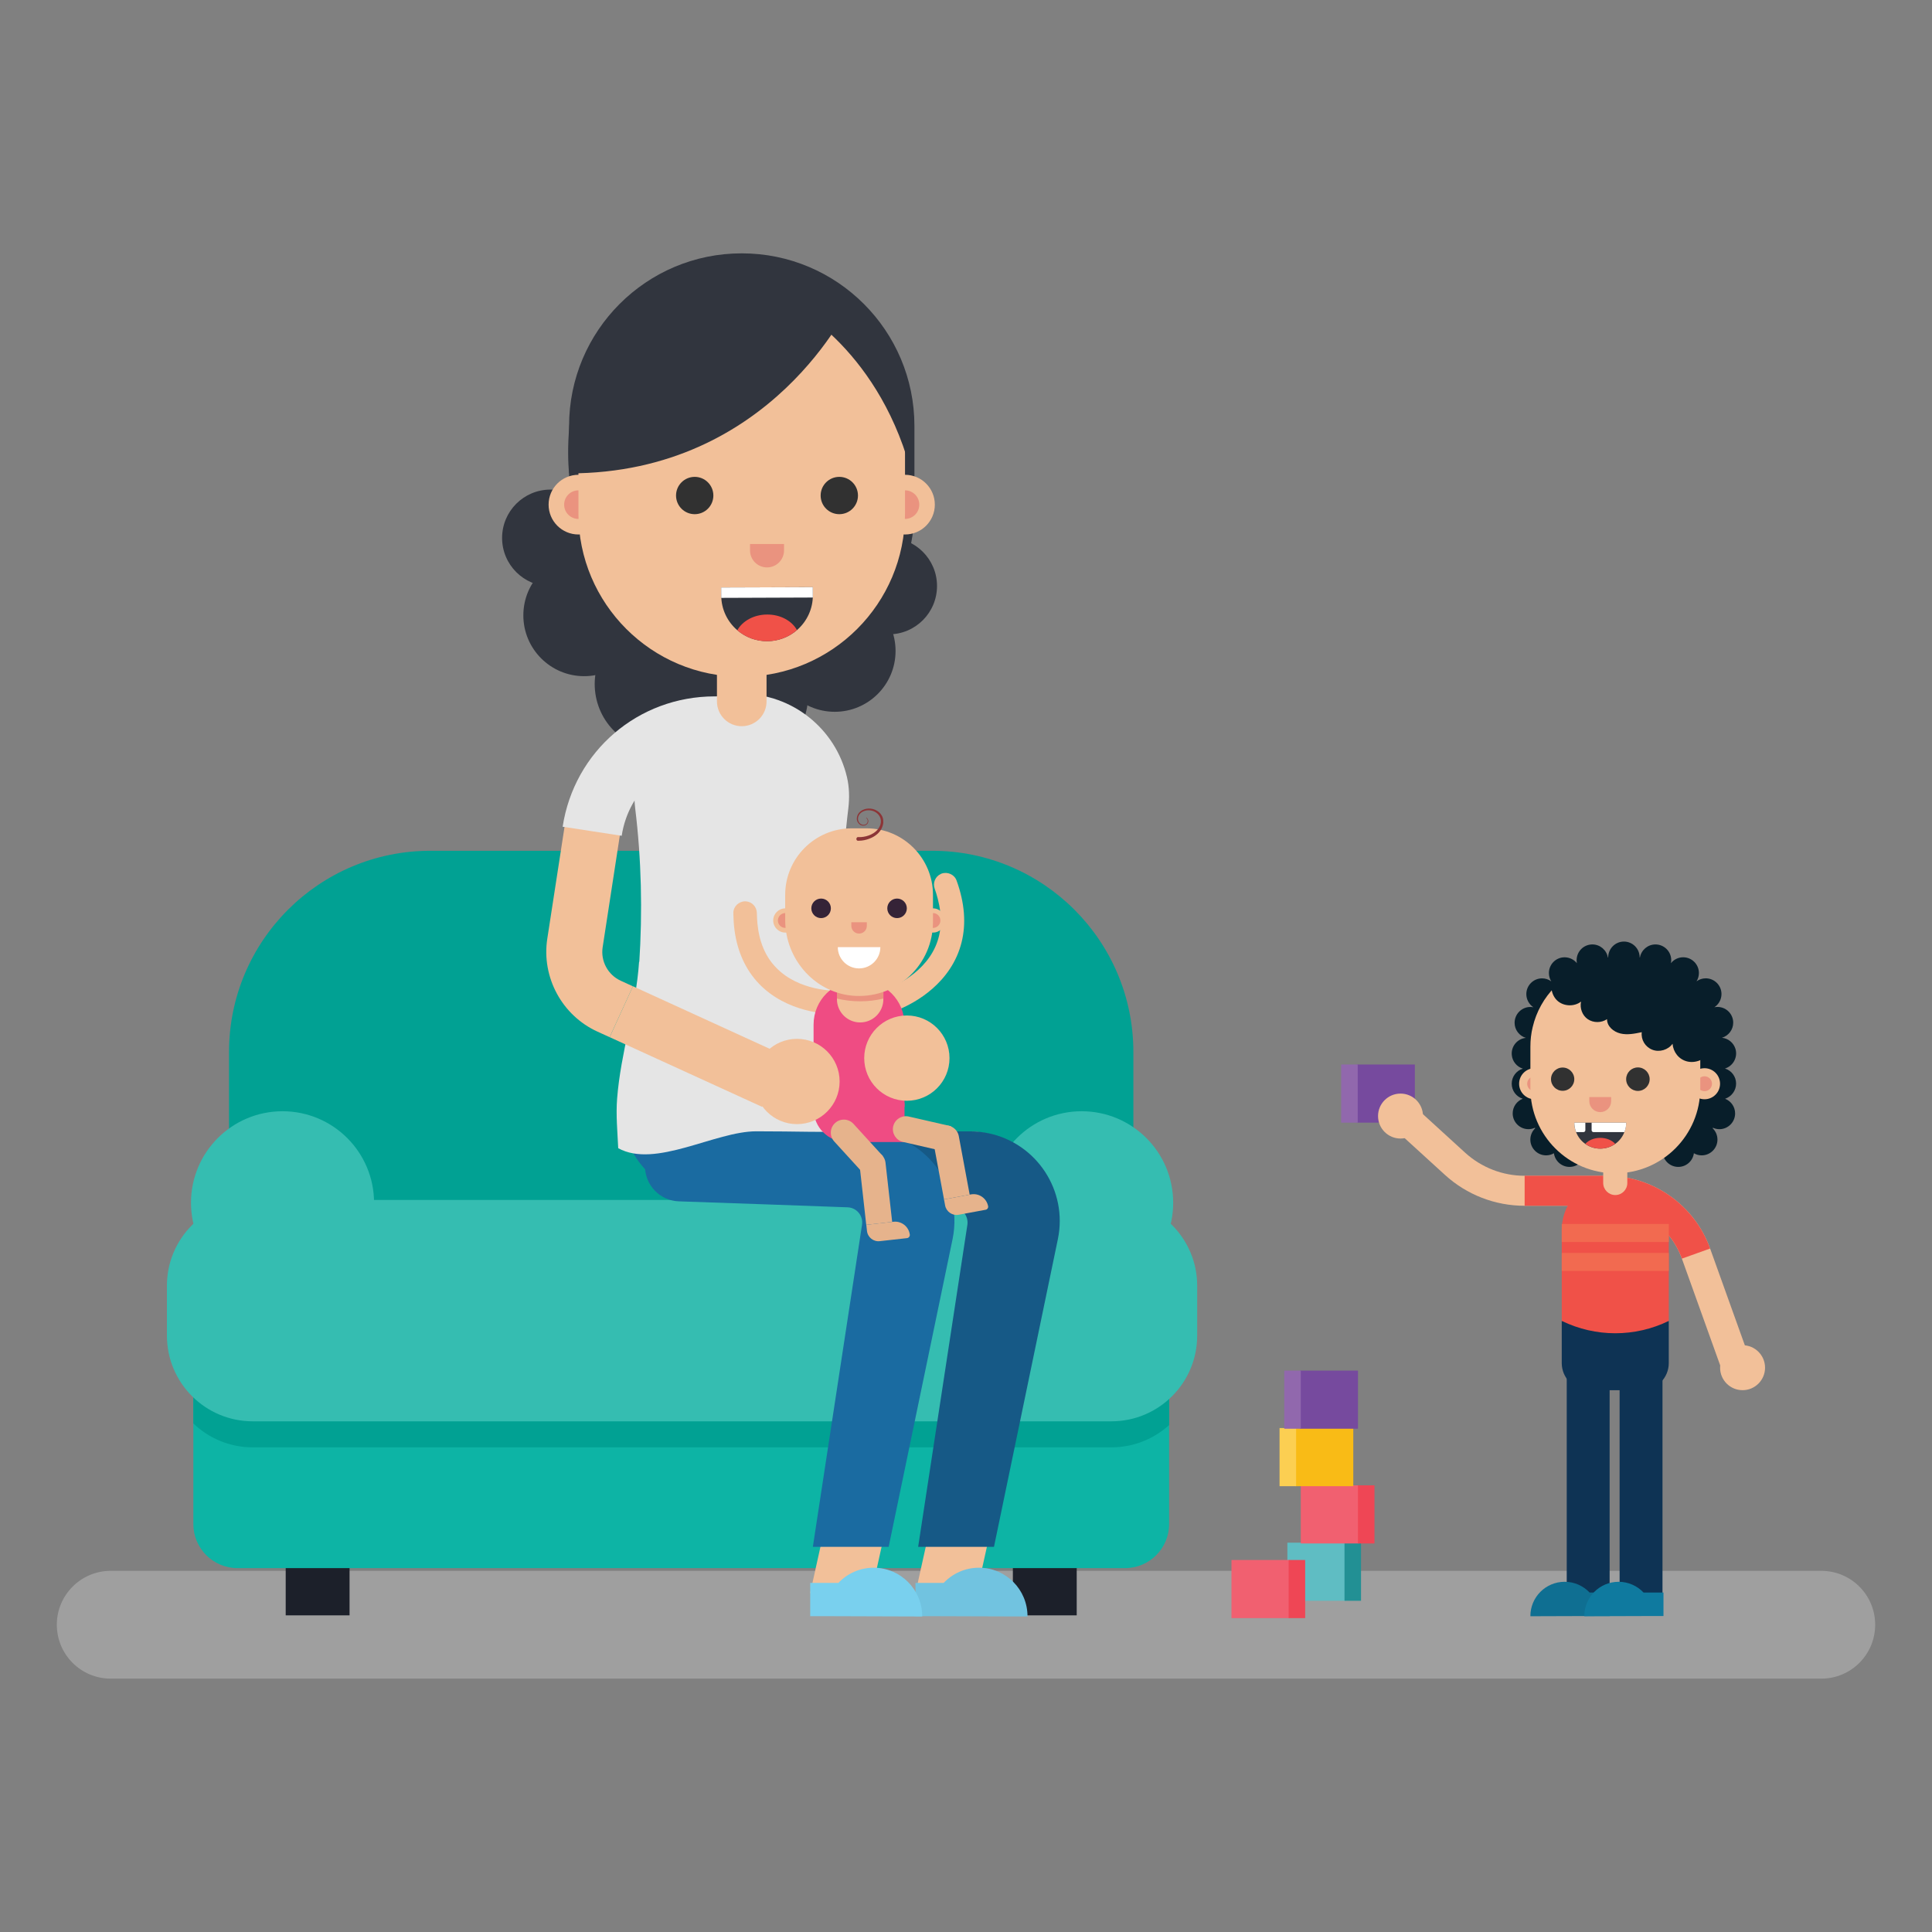 <?xml version="1.0" encoding="utf-8"?>
<!-- Generator: Adobe Illustrator 16.0.0, SVG Export Plug-In . SVG Version: 6.00 Build 0)  -->
<!DOCTYPE svg PUBLIC "-//W3C//DTD SVG 1.1//EN" "http://www.w3.org/Graphics/SVG/1.1/DTD/svg11.dtd">
<svg version="1.1" id="Layer_1" xmlns="http://www.w3.org/2000/svg" xmlns:xlink="http://www.w3.org/1999/xlink" x="0px" y="0px"
	 width="85px" height="85px" viewBox="0 0 85 85" enable-background="new 0 0 85 85" xml:space="preserve">
<rect x="0" y="0" width="85" height="85" fill="#808080" stroke="none"/>
<g>
	<path fill="#9F9F9F" d="M4.871,69.11h75.258c1.311,0,2.371,1.062,2.371,2.371c0,1.312-1.062,2.372-2.371,2.372H4.871
		c-1.311,0-2.371-1.062-2.371-2.372C2.5,70.173,3.562,69.11,4.871,69.11z"/>
	<g>
		<path fill="#1C202A" d="M44.562,67.483h2.809v3.586h-2.809V67.483z M12.57,67.483h2.809v3.586H12.57V67.483z"/>
	</g>
	<path fill="#0DB4A5" d="M51.436,61.222v5.828c0,1.072-0.867,1.941-1.941,1.941H10.449c-1.072,0-1.943-0.869-1.943-1.941v-5.828
		H51.436z"/>
	<path fill="#01A193" d="M51.436,61.222v1.476c-0.67,0.607-1.561,0.979-2.537,0.979H11.119c-0.975,0.002-1.912-0.376-2.613-1.053
		v-1.401L51.436,61.222L51.436,61.222z M18.934,37.431H41.01c4.891,0,8.854,3.964,8.854,8.855v6.631H10.076v-6.631
		C10.076,41.395,14.041,37.431,18.934,37.431L18.934,37.431z"/>
	<path fill="#35BDB1" d="M48.898,62.532H11.119c-2.084,0-3.775-1.688-3.775-3.772v-2.194c0-2.084,1.691-3.772,3.775-3.772h37.779
		c2.084,0,3.773,1.688,3.773,3.772v2.194C52.672,60.844,50.982,62.532,48.898,62.532z"/>
	<circle fill="#35BDB1" cx="47.588" cy="52.917" r="4.027"/>
	<circle fill="#35BDB1" cx="12.43" cy="52.917" r="4.027"/>
	<g>
		<path fill="#F2C099" d="M75.73,60.207l-1.734-4.832c-0.498-1.393-1.828-2.326-3.307-2.326v-1.32c2.033,0,3.861,1.286,4.549,3.201
			l1.734,4.832L75.73,60.207z"/>
		<path fill="#F05148" d="M73.996,55.375c-0.5-1.393-1.828-2.326-3.307-2.326v-1.32c2.033,0,3.861,1.286,4.549,3.201L73.996,55.375z
			"/>
		<path fill="#F2C099" d="M71.066,53.049h-3.988c-1.297,0.001-2.547-0.483-3.506-1.358l-2.07-1.888l0.891-0.976l2.068,1.888
			c0.717,0.651,1.65,1.015,2.617,1.014h3.988V53.049L71.066,53.049z"/>
		<path fill="#F05148" d="M67.078,51.728h3.988v1.32h-3.988V51.728z"/>
		<path fill="#081E2A" d="M76.381,47.673c0-0.305-0.199-0.574-0.49-0.663c0.365-0.112,0.572-0.5,0.461-0.866
			c-0.082-0.267-0.316-0.459-0.594-0.487c0.285-0.085,0.496-0.35,0.496-0.663c0-0.385-0.311-0.694-0.693-0.693
			c-0.047,0-0.092,0.004-0.137,0.013c0.197-0.128,0.314-0.346,0.314-0.58c0-0.383-0.311-0.692-0.693-0.692
			c-0.15,0-0.291,0.049-0.404,0.132c0.068-0.11,0.104-0.236,0.104-0.365c0-0.383-0.311-0.693-0.693-0.693
			c-0.209,0-0.408,0.096-0.539,0.26c0.008-0.042,0.014-0.087,0.014-0.132c0-0.384-0.312-0.693-0.693-0.693l0,0
			c-0.342,0-0.625,0.248-0.684,0.573h-0.012v-0.005c0-0.384-0.311-0.694-0.691-0.694c-0.383,0-0.693,0.311-0.693,0.694
			c0,0.002,0,0.003,0,0.005H70.74c-0.057-0.325-0.342-0.573-0.682-0.573c-0.385,0-0.693,0.311-0.693,0.694
			c0,0.044,0.004,0.088,0.012,0.132c-0.131-0.164-0.33-0.26-0.541-0.26c-0.383,0-0.691,0.312-0.691,0.694
			c0,0.134,0.039,0.259,0.104,0.365c-0.117-0.086-0.26-0.132-0.404-0.132c-0.383,0-0.693,0.311-0.693,0.692
			c0,0.234,0.119,0.452,0.312,0.58c-0.375-0.074-0.738,0.17-0.814,0.545c-0.008,0.045-0.014,0.091-0.014,0.137
			c0,0.307,0.201,0.575,0.496,0.664c-0.381,0.038-0.658,0.379-0.619,0.76c0.027,0.277,0.221,0.512,0.486,0.594
			c-0.291,0.089-0.49,0.358-0.49,0.663c0,0.303,0.197,0.57,0.486,0.661c-0.26,0.101-0.443,0.352-0.443,0.646
			c0,0.382,0.311,0.693,0.693,0.693l0,0c0.098,0,0.193-0.021,0.283-0.062c0.004,0.009,0.008,0.017,0.014,0.023
			c-0.137,0.13-0.213,0.31-0.213,0.498c0,0.383,0.312,0.693,0.693,0.693c0.121,0,0.238-0.031,0.344-0.093
			c0.047,0.339,0.336,0.601,0.686,0.601c0.385,0,0.693-0.312,0.693-0.693l0,0c0-0.018,0-0.035-0.002-0.053h3.404
			c0,0.018-0.002,0.035-0.002,0.053c0,0.383,0.311,0.693,0.691,0.693c0.002,0,0.002,0,0.002,0c0.352,0,0.641-0.262,0.686-0.601
			c0.104,0.062,0.223,0.093,0.344,0.093c0.383,0,0.693-0.312,0.693-0.693l0,0c0-0.188-0.076-0.368-0.211-0.498
			c0.004-0.008,0.008-0.015,0.014-0.022c0.088,0.039,0.184,0.062,0.281,0.062c0.383,0,0.693-0.312,0.693-0.693
			c0-0.295-0.184-0.546-0.441-0.646C76.186,48.243,76.381,47.975,76.381,47.673L76.381,47.673z"/>
		<circle fill="#F2C099" cx="67.518" cy="47.68" r="0.683"/>
		<circle fill="#EA937F" cx="67.518" cy="47.68" r="0.328"/>
		<circle fill="#F2C099" cx="74.992" cy="47.68" r="0.683"/>
		<circle fill="#EA937F" cx="74.992" cy="47.68" r="0.328"/>
		<path fill="#F2C099" d="M74.805,46.047v1.835c0,2.064-1.676,3.738-3.736,3.738c-2.066,0-3.738-1.674-3.738-3.738v-1.835
			c0-0.296,0.033-0.582,0.1-0.857c0.158-0.677,0.504-1.295,0.994-1.786c0.678-0.675,1.609-1.094,2.645-1.094
			c1.768,0,3.252,1.229,3.639,2.88C74.771,45.471,74.805,45.758,74.805,46.047L74.805,46.047z"/>
		<circle fill="#313131" cx="68.75" cy="47.479" r="0.512"/>
		<circle fill="#313131" cx="72.061" cy="47.479" r="0.517"/>
		<path fill="#EA937F" d="M70.404,48.929c0.266,0,0.48-0.216,0.48-0.48l0,0v-0.182h-0.961v0.182
			C69.924,48.713,70.139,48.928,70.404,48.929L70.404,48.929z"/>
		<path fill="#31353E" d="M69.262,49.392c0,0.146,0.027,0.286,0.08,0.416c0.08,0.209,0.221,0.389,0.404,0.518
			c0.191,0.138,0.422,0.211,0.658,0.209c0.246,0,0.473-0.076,0.66-0.209c0.182-0.129,0.322-0.31,0.402-0.518
			c0.053-0.13,0.08-0.27,0.08-0.416H69.262L69.262,49.392z"/>
		<path fill="#FFFFFD" d="M71.547,49.392c0,0.146-0.027,0.286-0.08,0.416h-1.359c-0.045,0-0.084-0.037-0.084-0.083l0,0v-0.333
			h-0.275v0.333c0,0.046-0.037,0.083-0.084,0.083l0,0h-0.322c-0.053-0.133-0.08-0.273-0.08-0.416H71.547L71.547,49.392z"/>
		<path fill="#F05148" d="M69.746,50.325c0.191,0.138,0.422,0.211,0.658,0.209c0.246,0,0.473-0.076,0.66-0.209
			c-0.145-0.159-0.387-0.264-0.66-0.264S69.889,50.166,69.746,50.325z"/>
		<path fill="#0E3354" d="M69.906,61.163h2.32c0.658,0,1.193-0.535,1.193-1.194v-1.854h-4.709v1.854
			C68.711,60.628,69.246,61.163,69.906,61.163L69.906,61.163z"/>
		<path fill="#F05148" d="M71.006,51.819h0.121c1.268,0,2.293,1.026,2.293,2.292v4.003c-1.484,0.725-3.223,0.725-4.709,0v-4.003
			C68.711,52.847,69.738,51.819,71.006,51.819L71.006,51.819z"/>
		<path fill="#F2C099" d="M71.066,52.577c0.293,0,0.529-0.237,0.529-0.529v-0.985h-1.061v0.985
			C70.537,52.34,70.773,52.577,71.066,52.577L71.066,52.577z"/>
		<path fill="#F26A50" d="M68.711,53.849h4.709v0.794h-4.709V53.849z M68.711,55.123h4.709v0.793h-4.709V55.123z"/>
		<path fill="#081E2A" d="M75.193,46.318c-0.203,0.312-0.613,0.471-0.973,0.379s-0.604-0.407-0.635-0.776
			c-0.193,0.271-0.58,0.385-0.891,0.262c-0.312-0.122-0.504-0.44-0.463-0.771c-0.311,0.064-0.631,0.131-0.939,0.057
			c-0.309-0.075-0.59-0.313-0.59-0.631c-0.246,0.169-0.594,0.171-0.842,0.005c-0.246-0.166-0.363-0.486-0.301-0.777
			c-0.287,0.224-0.729,0.216-1.012-0.014c-0.279-0.23-0.375-0.662-0.215-0.988c0,0,2.631-1.747,4.717-0.381
			C75.139,44.047,75.193,46.318,75.193,46.318L75.193,46.318z"/>
		<circle fill="#F2C099" cx="76.666" cy="60.173" r="0.989"/>
		<path fill="#0E3354" d="M68.93,59.691h1.887v10.523H68.93V59.691z M71.256,59.691h1.887v10.523h-1.887V59.691z"/>
		<path fill="#0F6F92" d="M68.834,69.592c0.436-0.001,0.824,0.181,1.102,0.472h0.877v1.034h-0.461l-3.021,0.01
			C67.326,70.272,68,69.595,68.834,69.592z"/>
		<path fill="#0F7A9F" d="M71.209,69.592c0.434-0.001,0.822,0.181,1.1,0.472h0.877v1.034h-0.461l-3.021,0.01
			C69.699,70.272,70.373,69.595,71.209,69.592L71.209,69.592z"/>
		<path fill="#5FBDC3" d="M56.639,67.871h2.557v2.557h-2.557V67.871z"/>
		<path fill="#229094" d="M59.152,67.871h0.727v2.557h-0.727V67.871z"/>
		<g>
			<path fill="#F16070" d="M57.229,65.348h2.559v2.558h-2.559V65.348z"/>
			<path fill="#EF4655" d="M59.744,65.348h0.727v2.558h-0.727V65.348z"/>
		</g>
		<g>
			<path fill="#F9BB16" d="M56.98,62.829h2.559v2.557H56.98V62.829z"/>
			<path fill="#FCCF52" d="M56.295,62.829h0.729v2.557h-0.729V62.829z"/>
		</g>
		<g>
			<path fill="#764A9E" d="M57.188,60.301h2.557v2.557h-2.557V60.301z"/>
			<path fill="#9168AD" d="M56.502,60.301h0.727v2.557h-0.727V60.301z"/>
		</g>
		<g>
			<path fill="#764A9E" d="M59.691,46.834h2.557v2.558h-2.557V46.834z"/>
			<path fill="#9168AD" d="M59.006,46.834h0.729v2.558h-0.729V46.834z"/>
		</g>
		<g>
			<path fill="#F16070" d="M54.18,68.633h2.559v2.557H54.18V68.633z"/>
			<path fill="#EF4655" d="M56.695,68.633h0.727v2.557h-0.727V68.633z"/>
		</g>
		<circle fill="#F2C099" cx="61.617" cy="49.102" r="0.989"/>
	</g>
	<g>
		<g>
			<path fill="#31353E" d="M32.633,30.018c4.195,0,7.598-3.401,7.598-7.596v-3.679c0-4.194-3.4-7.597-7.598-7.597
				c-4.195,0-7.596,3.401-7.596,7.597v3.679C25.037,26.616,28.439,30.018,32.633,30.018z"/>
			<circle fill="#31353E" cx="24.217" cy="23.667" r="2.127"/>
			<circle fill="#31353E" cx="39.098" cy="25.782" r="2.127"/>
			<circle fill="#31353E" cx="25.701" cy="27.073" r="2.676"/>
			<circle fill="#31353E" cx="36.725" cy="28.64" r="2.676"/>
			<path fill="#31353E" d="M30.535,32.616c-1.025,0.596-2.355,0.522-3.32-0.279c-1.236-1.027-1.406-2.862-0.379-4.1
				c1.027-1.236,2.861-1.405,4.1-0.379c0.086,0.072,0.168,0.148,0.244,0.229c0.098-0.057,0.195-0.106,0.299-0.151
				c1.475-0.642,3.189,0.033,3.832,1.507c0.641,1.475-0.033,3.189-1.508,3.831C32.652,33.774,31.355,33.473,30.535,32.616
				L30.535,32.616z"/>
		</g>
		<path fill="#F2C099" d="M26.822,45.632l-0.541-0.247c-1.557-0.712-2.463-2.393-2.203-4.084l0.758-4.916
			c0.504-3.283,3.281-5.665,6.604-5.665h1.193v2.463h-1.193c-2.098,0-3.852,1.504-4.17,3.577l-0.756,4.916
			c-0.094,0.608,0.232,1.214,0.793,1.471l0.539,0.247L26.822,45.632L26.822,45.632z"/>
		<path fill="#E5E5E5" d="M27.352,36.771l-2.598-0.399c0.512-3.323,3.322-5.734,6.686-5.734h1.193v2.627h-1.193
			C29.383,33.264,27.664,34.738,27.352,36.771z"/>
		<path fill="#F2C099" d="M42.842,70.656l-2.564-0.567l3.561-16.069c0.092-0.4,0-0.808-0.25-1.123
			c-0.25-0.312-0.629-0.496-1.027-0.495h-8.184v-2.627h8.184c1.207,0,2.33,0.542,3.082,1.486c0.752,0.943,1.027,2.16,0.76,3.337
			L42.842,70.656z"/>
		<path fill="#71C3E0" d="M43.076,68.973c-0.613-0.002-1.166,0.256-1.557,0.668h-1.242v1.464h0.652l4.277,0.014
			C45.211,69.937,44.258,68.976,43.076,68.973z"/>
		<path fill="#165986" d="M40.395,68.054h3.336l2.811-13.537c0.441-2.131-0.928-4.218-3.059-4.66
			c-0.264-0.055-0.531-0.082-0.801-0.082h-8.135c-0.85,0-1.537,0.688-1.537,1.536c0,0.833,0.66,1.515,1.492,1.543
			c2.096,0.07,5.836,0.205,7.424,0.263c0.396,0.016,0.693,0.373,0.635,0.768L40.395,68.054z"/>
		<circle fill="#F2C099" cx="25.449" cy="22.202" r="1.313"/>
		<circle fill="#EA937F" cx="25.449" cy="22.202" r="0.629"/>
		<circle fill="#F2C099" cx="39.816" cy="22.202" r="1.313"/>
		<circle fill="#EA937F" cx="39.816" cy="22.202" r="0.629"/>
		<path fill="#F2C099" d="M32.633,29.774c3.969,0,7.184-3.216,7.184-7.183v-3.53c0-3.967-3.215-7.184-7.184-7.184
			c-3.967,0-7.184,3.217-7.184,7.184v3.53C25.449,26.559,28.666,29.774,32.633,29.774z"/>
		<g>
			<circle fill="#313131" cx="30.564" cy="21.801" r="0.821"/>
			<circle fill="#313131" cx="36.926" cy="21.801" r="0.821"/>
		</g>
		<path fill="#EA937F" d="M33.746,24.964c0.412,0,0.748-0.335,0.748-0.748v-0.283h-1.496v0.283
			C32.998,24.629,33.332,24.964,33.746,24.964L33.746,24.964z"/>
		<path fill="#31353E" d="M35.76,25.832l0.002,0.355c0.004,0.587-0.252,1.147-0.695,1.531c-0.363,0.315-0.83,0.491-1.312,0.492
			c-0.482,0.002-0.949-0.168-1.316-0.482c-0.432-0.369-0.705-0.916-0.707-1.525v-0.356L35.76,25.832L35.76,25.832z"/>
		<path fill="#F05148" d="M35.064,27.72c-0.363,0.316-0.828,0.491-1.312,0.492c-0.48,0.002-0.949-0.168-1.314-0.482
			c0.227-0.409,0.729-0.691,1.311-0.693C34.332,27.032,34.836,27.312,35.064,27.72z"/>
		<path fill="#FFFFFF" d="M35.762,26.289l-4.031,0.015l-0.002-0.457l4.031-0.014L35.762,26.289z"/>
		<path fill="#31353E" d="M37.41,13.319c0,0-3.426,7.508-12.373,7.508c0,0-1.062-9.231,7.596-9.231
			C32.633,11.596,34.824,11.431,37.41,13.319L37.41,13.319z"/>
		<path fill="#31353E" d="M34.66,13.319c0,0,3.857,1.844,5.377,7.264c0,0,0.697-5.786-3.203-7.879L34.66,13.319z"/>
		<path fill="#E5E5E5" d="M37.145,42.404c-0.148-2.32-0.098-4.602,0.178-6.84c0.055-0.461,0.045-0.931-0.062-1.382
			c-0.496-2.105-2.387-3.658-4.627-3.658s-4.131,1.551-4.627,3.658c-0.105,0.452-0.117,0.921-0.061,1.382
			c0.273,2.238,0.328,4.52,0.176,6.84c0,0.026-0.002,0.052-0.004,0.077h9.031C37.148,42.456,37.146,42.431,37.145,42.404
			L37.145,42.404z"/>
		<path fill="#1A6BA1" d="M37.857,47.927c-0.02-0.104-0.039-0.208-0.059-0.312c-0.318-1.731-0.539-3.442-0.65-5.133h-9.031
			c-0.088,1.309-0.238,2.625-0.449,3.957c-0.061,0.394-0.129,0.785-0.203,1.176c-0.018,0.104-0.037,0.208-0.057,0.312
			c-0.039,0.201-0.062,0.403-0.07,0.606c-0.033,0.755,0.135,1.501,0.494,2.147c0.215,0.395,0.5,0.747,0.842,1.041
			c0.258,0.223,0.543,0.41,0.85,0.559c0.523,0.257,1.113,0.398,1.74,0.398h2.738c0.627,0,1.217-0.143,1.742-0.398
			c0.305-0.148,0.59-0.337,0.848-0.559c0.342-0.294,0.627-0.646,0.844-1.041c0.357-0.646,0.525-1.394,0.492-2.147
			C37.918,48.33,37.896,48.128,37.857,47.927L37.857,47.927z"/>
		<path fill="#F2C099" d="M32.633,31.95c0.604,0,1.092-0.488,1.092-1.091v-2.028h-2.182v2.028
			C31.543,31.462,32.031,31.95,32.633,31.95L32.633,31.95z M38.209,70.656l-2.564-0.567l3.561-16.069c0.094-0.4,0-0.808-0.25-1.123
			c-0.25-0.312-0.629-0.496-1.029-0.495h-8.182v-2.627h8.182c1.207,0,2.332,0.542,3.084,1.486s1.029,2.16,0.76,3.337L38.209,70.656
			L38.209,70.656z"/>
		<path fill="#79D0EE" d="M38.443,68.973c-0.613-0.002-1.166,0.256-1.557,0.668h-1.24v1.464h0.65l4.277,0.014
			C40.578,69.937,39.625,68.976,38.443,68.973L38.443,68.973z"/>
		<path fill="#1A6BA1" d="M35.762,68.054h3.336l2.811-13.537c0.264-1.271-0.115-2.594-1.016-3.531
			c-0.744-0.772-1.771-1.211-2.844-1.211h-8.135c-0.85,0-1.537,0.688-1.537,1.536c0,0.833,0.66,1.515,1.492,1.543
			c2.098,0.07,5.836,0.205,7.424,0.263c0.398,0.016,0.693,0.373,0.633,0.768L35.762,68.054L35.762,68.054z"/>
		<path fill="#E5E5E5" d="M33.273,49.773c-1.812-0.002-4.439,1.646-6.074,0.743c-0.033-0.719-0.105-1.461-0.049-2.174
			c0.154-2.021,0.832-3.995,0.967-6.025h9.006c0.135,2.03,0.812,4.004,0.969,6.025c0.055,0.713-0.01,0.712-0.043,1.431
			C35.953,49.829,35.082,49.771,33.273,49.773z"/>
		<g>
			<path fill="#F2C099" d="M32.264,40.17c0.004,0.26,0.02,0.512,0.051,0.751c0.129,0.959,0.494,1.756,1.092,2.374
				c1.213,1.252,2.971,1.321,3.35,1.321c0.039,0,0.062,0,0.07-0.002l-0.035-1.028c-0.018,0.002-1.637,0.037-2.648-1.017
				c-0.469-0.48-0.742-1.131-0.82-1.936c-0.014-0.151-0.023-0.304-0.025-0.456c-0.002-0.274-0.207-0.501-0.479-0.521
				c-0.01,0-0.023-0.002-0.033-0.002C32.502,39.656,32.262,39.883,32.264,40.17z M42.086,38.741
				c0.086,0.236,0.158,0.479,0.213,0.723c0.213,0.943,0.146,1.817-0.203,2.604c-0.707,1.595-2.332,2.269-2.688,2.397
				c-0.037,0.014-0.057,0.021-0.066,0.021l-0.322-0.979c0.018-0.004,1.549-0.53,2.137-1.868c0.271-0.612,0.305-1.317,0.1-2.099
				c-0.037-0.147-0.082-0.293-0.133-0.438c-0.094-0.258,0.021-0.542,0.271-0.654c0.01-0.003,0.02-0.01,0.029-0.013
				C41.688,38.342,41.99,38.473,42.086,38.741L42.086,38.741z"/>
			<path fill="#EF4C83" d="M35.795,48.697h4v-3.619c0-1.07-0.867-1.938-1.936-1.938h-0.127c-1.07,0-1.938,0.866-1.938,1.938V48.697
				L35.795,48.697z"/>
			<path fill="#F2C099" d="M36.822,43.125v0.837c0,0.562,0.457,1.021,1.021,1.021s1.021-0.457,1.021-1.021v-0.837H36.822
				L36.822,43.125z"/>
			<path fill="#EA937F" d="M36.822,43.125v0.808c0.336,0.08,0.678,0.121,1.021,0.12c0.346,0.001,0.688-0.04,1.021-0.12v-0.808
				H36.822L36.822,43.125z"/>
			<circle fill="#F2C099" cx="34.551" cy="40.497" r="0.533"/>
			<circle fill="#EA937F" cx="34.551" cy="40.498" r="0.327"/>
			<circle fill="#F2C099" cx="41.047" cy="40.497" r="0.533"/>
			<circle fill="#EA937F" cx="41.047" cy="40.498" r="0.327"/>
			<path fill="#F2C099" d="M34.545,39.37v1.106c0,1.75,1.344,3.256,3.092,3.339c1.869,0.088,3.41-1.399,3.41-3.248v-1.199
				c0-1.614-1.309-2.925-2.924-2.925h-0.654C35.855,36.445,34.545,37.755,34.545,39.37L34.545,39.37z"/>
			<path fill="#FFFFFF" d="M38.732,41.67c0,0.517-0.42,0.936-0.938,0.936c-0.516,0-0.934-0.419-0.934-0.936H38.732z"/>
			<circle fill="#352337" cx="39.467" cy="39.963" r="0.43"/>
			<circle fill="#352337" cx="36.125" cy="39.963" r="0.43"/>
			<path fill="#EA937F" d="M38.137,40.575v0.159c0,0.188-0.152,0.34-0.342,0.34c-0.188,0-0.34-0.151-0.34-0.34v-0.159H38.137z"/>
			<g>
				<path fill="#8C3537" d="M37.734,36.827l0.045,0.002c0.031,0.002,0.066,0,0.117-0.002c0.143-0.012,0.279-0.047,0.408-0.104
					c0.158-0.071,0.334-0.199,0.412-0.398c0.014-0.023,0.018-0.05,0.025-0.076l0.004-0.021c0-0.001,0.002-0.01,0.002-0.006
					l0.002-0.011l0.006-0.044c0.002-0.054,0-0.104-0.016-0.158c-0.029-0.105-0.104-0.2-0.199-0.263c-0.189-0.13-0.467-0.13-0.645,0
					c-0.086,0.063-0.145,0.163-0.148,0.262c-0.006,0.095,0.037,0.186,0.113,0.241c0.07,0.052,0.16,0.052,0.223,0.02
					c0.064-0.032,0.094-0.093,0.092-0.145c0.002-0.04-0.012-0.079-0.037-0.109c-0.02-0.021-0.031-0.026-0.031-0.026l0.008-0.015
					c0,0,0.016,0.006,0.037,0.029c0.021,0.021,0.047,0.062,0.049,0.122c0.004,0.057-0.029,0.133-0.104,0.171
					c-0.068,0.04-0.176,0.044-0.26-0.015c-0.082-0.054-0.145-0.159-0.141-0.275s0.062-0.231,0.162-0.31
					c0.195-0.154,0.502-0.167,0.729-0.025c0.113,0.067,0.209,0.178,0.25,0.308c0.021,0.062,0.027,0.134,0.025,0.2l-0.004,0.045
					l-0.002,0.011c0,0.012-0.002,0.011-0.002,0.016l-0.006,0.022c-0.008,0.031-0.014,0.063-0.025,0.092
					c-0.041,0.12-0.115,0.223-0.197,0.302c-0.078,0.073-0.166,0.135-0.264,0.182c-0.143,0.07-0.295,0.115-0.453,0.133
					c-0.061,0.005-0.107,0.008-0.135,0.007H37.73c-0.045-0.018-0.066-0.067-0.047-0.111C37.693,36.853,37.713,36.835,37.734,36.827
					L37.734,36.827z"/>
			</g>
			<g>
				<path fill="#EF4C83" d="M37.248,50.245h2.547v-1.723h-4v0.27C35.795,49.595,36.447,50.245,37.248,50.245z"/>
			</g>
			<g>
				<path fill="#E6B38C" d="M41.586,50.667l0.256-1.118l-1.867-0.428c-0.311-0.064-0.613,0.134-0.68,0.442
					c-0.062,0.303,0.125,0.603,0.424,0.675L41.586,50.667z"/>
			</g>
			<g>
				<path fill="#E6B38C" d="M37.998,51.639l0.848-0.772l-1.291-1.416c-0.211-0.236-0.572-0.259-0.809-0.048
					c-0.238,0.21-0.26,0.572-0.049,0.81c0.004,0.004,0.006,0.008,0.01,0.012L37.998,51.639z"/>
			</g>
			<g>
				<path fill="#E6B38C" d="M41.533,52.768l1.129-0.208l-0.479-2.575c-0.059-0.312-0.355-0.518-0.668-0.46l0,0
					c-0.312,0.059-0.518,0.356-0.461,0.668l0,0L41.533,52.768z"/>
				<path fill="#E6B38C" d="M43.367,53.224l-1.188,0.22c-0.277,0.053-0.545-0.132-0.598-0.409c0-0.001,0-0.001,0-0.001l-0.049-0.265
					l1.184-0.22c0.354-0.065,0.691,0.167,0.758,0.521C43.486,53.141,43.439,53.211,43.367,53.224z"/>
			</g>
			<g>
				<path fill="#E6B38C" d="M38.111,53.886l1.141-0.127l-0.293-2.604c-0.035-0.313-0.316-0.541-0.633-0.506
					c-0.314,0.035-0.541,0.319-0.506,0.634l0,0L38.111,53.886L38.111,53.886z"/>
				<path fill="#E6B38C" d="M39.908,54.472l-1.201,0.134c-0.281,0.032-0.533-0.17-0.564-0.451l0,0l-0.029-0.269l1.195-0.134
					c0.355-0.04,0.678,0.217,0.719,0.572C40.033,54.396,39.982,54.463,39.908,54.472z"/>
			</g>
		</g>
		<g>
			<path fill="#F2C099" d="M27.846,43.391l6.711,3.069l-1.023,2.239l-6.711-3.068L27.846,43.391z"/>
		</g>
		<circle fill="#F2C099" cx="35.064" cy="47.581" r="1.876"/>
		<circle fill="#F2C099" cx="39.898" cy="46.553" r="1.876"/>
	</g>
</g>
</svg>
